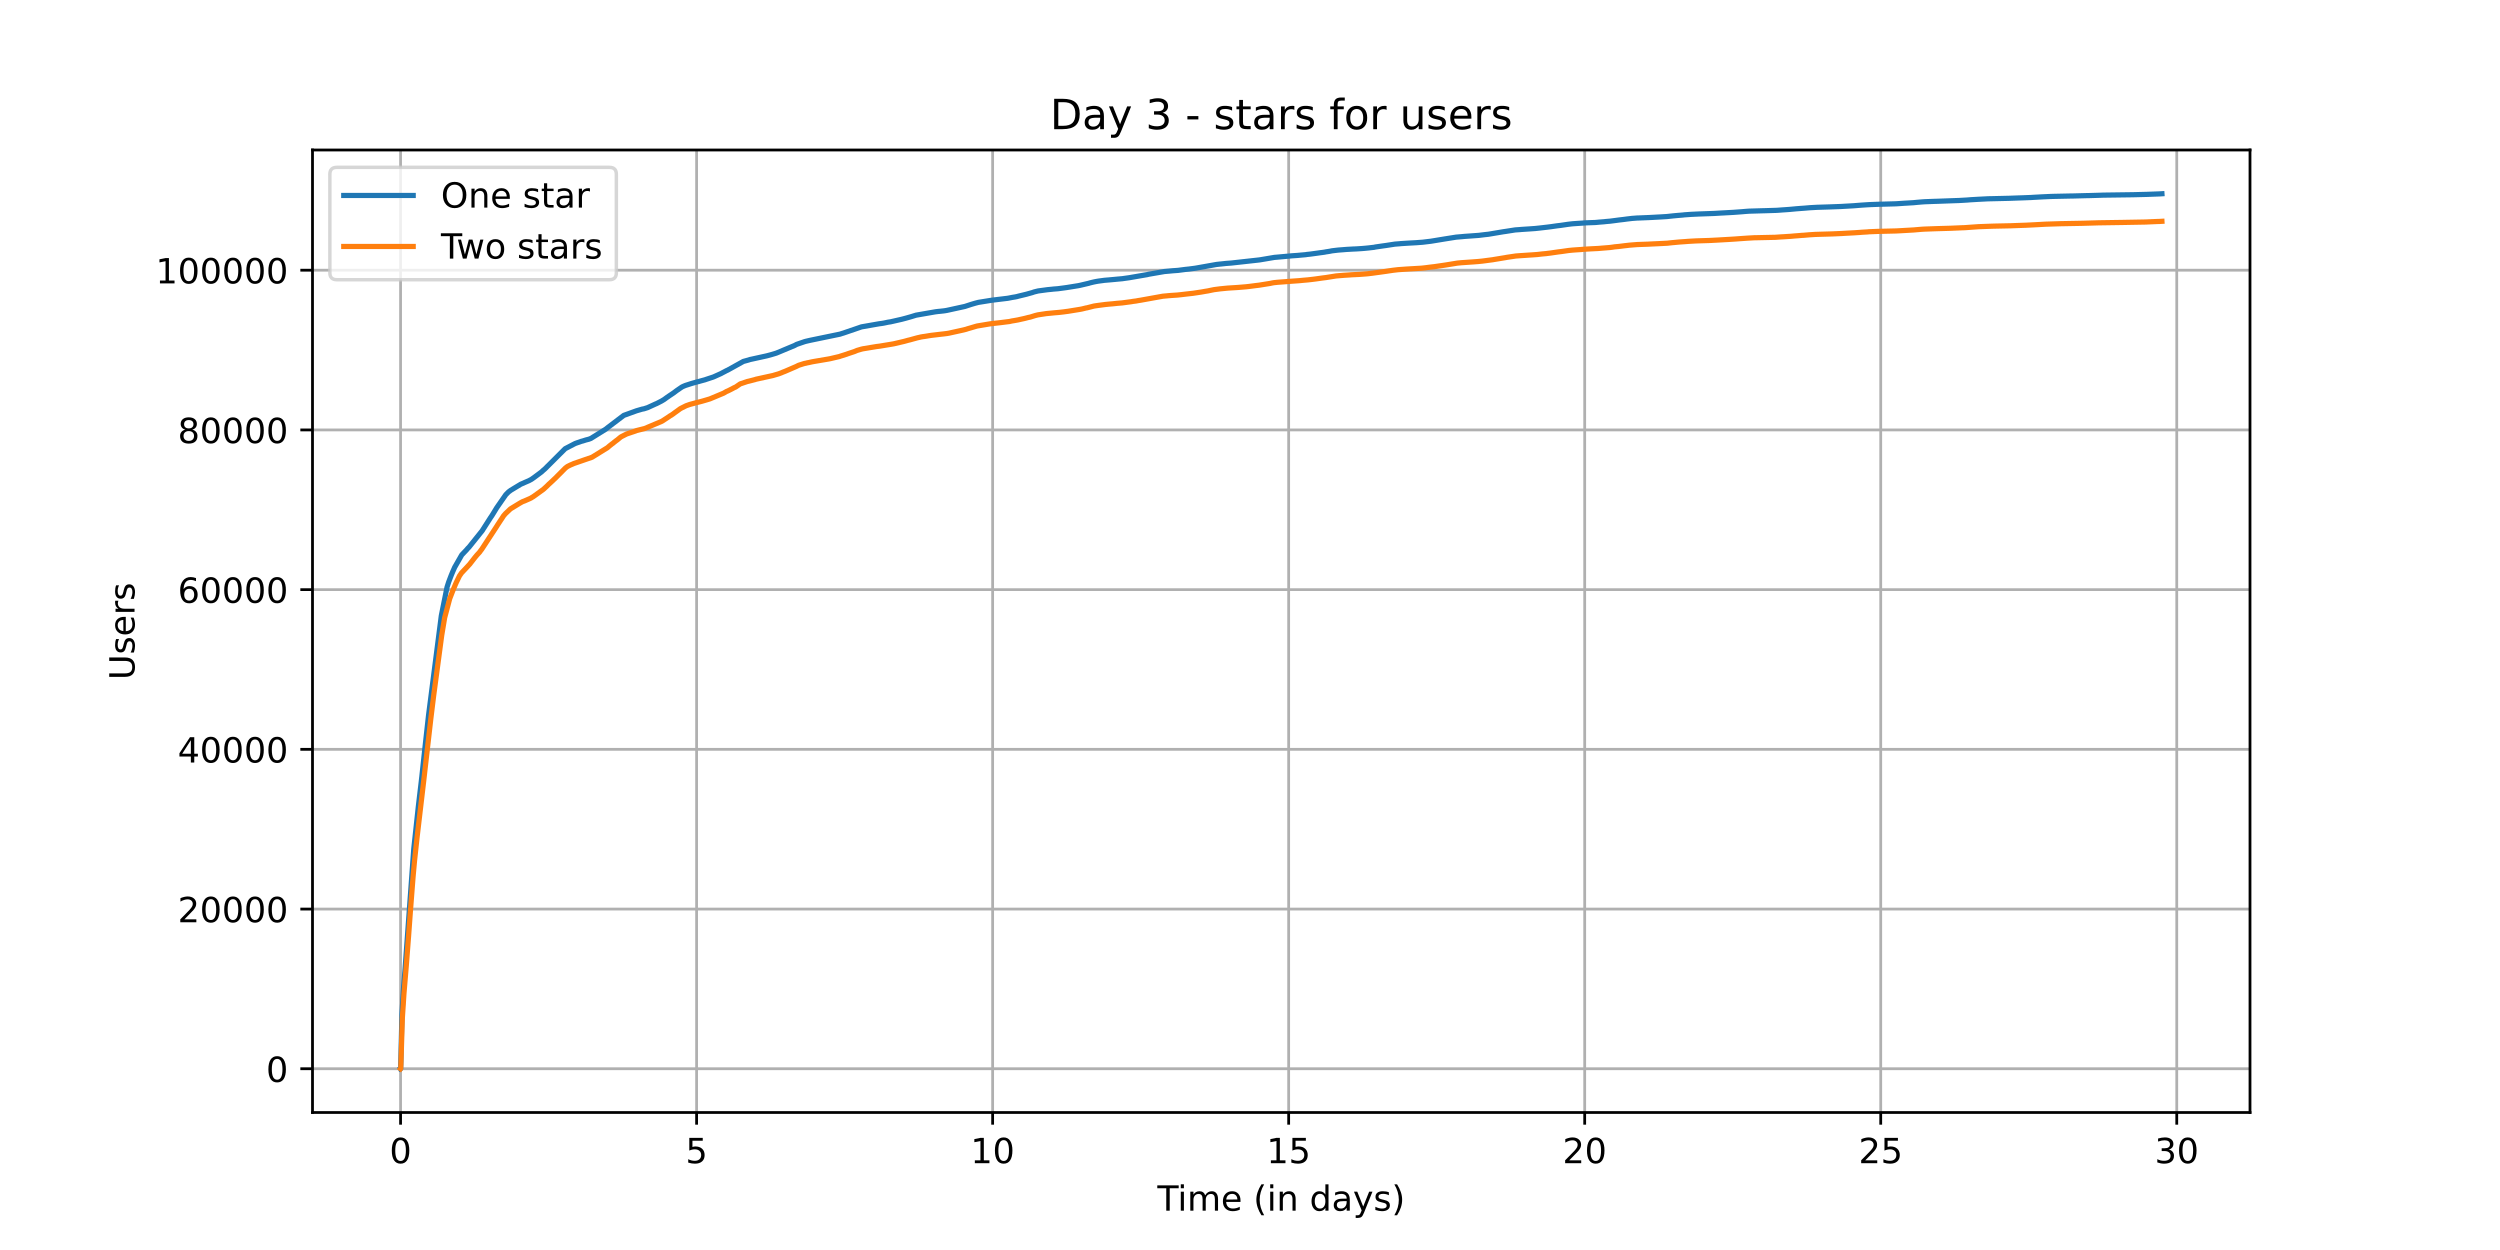 <?xml version="1.0" encoding="utf-8" standalone="no"?>
<!DOCTYPE svg PUBLIC "-//W3C//DTD SVG 1.1//EN"
  "http://www.w3.org/Graphics/SVG/1.1/DTD/svg11.dtd">
<!-- Created with matplotlib (https://matplotlib.org/) -->
<svg height="360pt" version="1.1" viewBox="0 0 720 360" width="720pt" xmlns="http://www.w3.org/2000/svg" xmlns:xlink="http://www.w3.org/1999/xlink">
 <defs>
  <style type="text/css">*{stroke-linecap:butt;stroke-linejoin:round;}</style>
 </defs>
 <g id="figure_1">
  <g id="patch_1">
   <path d="M 0 360 
L 720 360 
L 720 0 
L 0 0 
z
" style="fill:#ffffff;"/>
  </g>
  <g id="axes_1">
   <g id="patch_2">
    <path d="M 90 320.4 
L 648 320.4 
L 648 43.2 
L 90 43.2 
z
" style="fill:#ffffff;"/>
   </g>
   <g id="matplotlib.axis_1">
    <g id="xtick_1">
     <g id="line2d_1">
      <path clip-path="url(#p043230d92d)" d="M 115.364 320.4 
L 115.364 43.2 
" style="fill:none;stroke:#b0b0b0;stroke-linecap:square;stroke-width:0.8;"/>
     </g>
     <g id="line2d_2">
      <defs>
       <path d="M 0 0 
L 0 3.5 
" id="m5ab8c67e9e" style="stroke:#000000;stroke-width:0.8;"/>
      </defs>
      <g>
       <use style="stroke:#000000;stroke-width:0.8;" x="115.364" xlink:href="#m5ab8c67e9e" y="320.4"/>
      </g>
     </g>
     <g id="text_1">
      <!-- 0 -->
      <g transform="translate(112.182 334.998)scale(0.1 -0.1)">
       <defs>
        <path d="M 31.781 66.406 
Q 24.172 66.406 20.328 58.906 
Q 16.5 51.422 16.5 36.375 
Q 16.5 21.391 20.328 13.891 
Q 24.172 6.391 31.781 6.391 
Q 39.453 6.391 43.281 13.891 
Q 47.125 21.391 47.125 36.375 
Q 47.125 51.422 43.281 58.906 
Q 39.453 66.406 31.781 66.406 
z
M 31.781 74.219 
Q 44.047 74.219 50.516 64.516 
Q 56.984 54.828 56.984 36.375 
Q 56.984 17.969 50.516 8.266 
Q 44.047 -1.422 31.781 -1.422 
Q 19.531 -1.422 13.062 8.266 
Q 6.594 17.969 6.594 36.375 
Q 6.594 54.828 13.062 64.516 
Q 19.531 74.219 31.781 74.219 
z
" id="DejaVuSans-48"/>
       </defs>
       <use xlink:href="#DejaVuSans-48"/>
      </g>
     </g>
    </g>
    <g id="xtick_2">
     <g id="line2d_3">
      <path clip-path="url(#p043230d92d)" d="M 200.621 320.4 
L 200.621 43.2 
" style="fill:none;stroke:#b0b0b0;stroke-linecap:square;stroke-width:0.8;"/>
     </g>
     <g id="line2d_4">
      <g>
       <use style="stroke:#000000;stroke-width:0.8;" x="200.621" xlink:href="#m5ab8c67e9e" y="320.4"/>
      </g>
     </g>
     <g id="text_2">
      <!-- 5 -->
      <g transform="translate(197.439 334.998)scale(0.1 -0.1)">
       <defs>
        <path d="M 10.797 72.906 
L 49.516 72.906 
L 49.516 64.594 
L 19.828 64.594 
L 19.828 46.734 
Q 21.969 47.469 24.109 47.828 
Q 26.266 48.188 28.422 48.188 
Q 40.625 48.188 47.75 41.5 
Q 54.891 34.812 54.891 23.391 
Q 54.891 11.625 47.562 5.094 
Q 40.234 -1.422 26.906 -1.422 
Q 22.312 -1.422 17.547 -0.641 
Q 12.797 0.141 7.719 1.703 
L 7.719 11.625 
Q 12.109 9.234 16.797 8.062 
Q 21.484 6.891 26.703 6.891 
Q 35.156 6.891 40.078 11.328 
Q 45.016 15.766 45.016 23.391 
Q 45.016 31 40.078 35.438 
Q 35.156 39.891 26.703 39.891 
Q 22.75 39.891 18.812 39.016 
Q 14.891 38.141 10.797 36.281 
z
" id="DejaVuSans-53"/>
       </defs>
       <use xlink:href="#DejaVuSans-53"/>
      </g>
     </g>
    </g>
    <g id="xtick_3">
     <g id="line2d_5">
      <path clip-path="url(#p043230d92d)" d="M 285.878 320.4 
L 285.878 43.2 
" style="fill:none;stroke:#b0b0b0;stroke-linecap:square;stroke-width:0.8;"/>
     </g>
     <g id="line2d_6">
      <g>
       <use style="stroke:#000000;stroke-width:0.8;" x="285.878" xlink:href="#m5ab8c67e9e" y="320.4"/>
      </g>
     </g>
     <g id="text_3">
      <!-- 10 -->
      <g transform="translate(279.515 334.998)scale(0.1 -0.1)">
       <defs>
        <path d="M 12.406 8.297 
L 28.516 8.297 
L 28.516 63.922 
L 10.984 60.406 
L 10.984 69.391 
L 28.422 72.906 
L 38.281 72.906 
L 38.281 8.297 
L 54.391 8.297 
L 54.391 0 
L 12.406 0 
z
" id="DejaVuSans-49"/>
       </defs>
       <use xlink:href="#DejaVuSans-49"/>
       <use x="63.623" xlink:href="#DejaVuSans-48"/>
      </g>
     </g>
    </g>
    <g id="xtick_4">
     <g id="line2d_7">
      <path clip-path="url(#p043230d92d)" d="M 371.134 320.4 
L 371.134 43.2 
" style="fill:none;stroke:#b0b0b0;stroke-linecap:square;stroke-width:0.8;"/>
     </g>
     <g id="line2d_8">
      <g>
       <use style="stroke:#000000;stroke-width:0.8;" x="371.134" xlink:href="#m5ab8c67e9e" y="320.4"/>
      </g>
     </g>
     <g id="text_4">
      <!-- 15 -->
      <g transform="translate(364.772 334.998)scale(0.1 -0.1)">
       <use xlink:href="#DejaVuSans-49"/>
       <use x="63.623" xlink:href="#DejaVuSans-53"/>
      </g>
     </g>
    </g>
    <g id="xtick_5">
     <g id="line2d_9">
      <path clip-path="url(#p043230d92d)" d="M 456.391 320.4 
L 456.391 43.2 
" style="fill:none;stroke:#b0b0b0;stroke-linecap:square;stroke-width:0.8;"/>
     </g>
     <g id="line2d_10">
      <g>
       <use style="stroke:#000000;stroke-width:0.8;" x="456.391" xlink:href="#m5ab8c67e9e" y="320.4"/>
      </g>
     </g>
     <g id="text_5">
      <!-- 20 -->
      <g transform="translate(450.029 334.998)scale(0.1 -0.1)">
       <defs>
        <path d="M 19.188 8.297 
L 53.609 8.297 
L 53.609 0 
L 7.328 0 
L 7.328 8.297 
Q 12.938 14.109 22.625 23.891 
Q 32.328 33.688 34.812 36.531 
Q 39.547 41.844 41.422 45.531 
Q 43.312 49.219 43.312 52.781 
Q 43.312 58.594 39.234 62.25 
Q 35.156 65.922 28.609 65.922 
Q 23.969 65.922 18.812 64.312 
Q 13.672 62.703 7.812 59.422 
L 7.812 69.391 
Q 13.766 71.781 18.938 73 
Q 24.125 74.219 28.422 74.219 
Q 39.75 74.219 46.484 68.547 
Q 53.219 62.891 53.219 53.422 
Q 53.219 48.922 51.531 44.891 
Q 49.859 40.875 45.406 35.406 
Q 44.188 33.984 37.641 27.219 
Q 31.109 20.453 19.188 8.297 
z
" id="DejaVuSans-50"/>
       </defs>
       <use xlink:href="#DejaVuSans-50"/>
       <use x="63.623" xlink:href="#DejaVuSans-48"/>
      </g>
     </g>
    </g>
    <g id="xtick_6">
     <g id="line2d_11">
      <path clip-path="url(#p043230d92d)" d="M 541.648 320.4 
L 541.648 43.2 
" style="fill:none;stroke:#b0b0b0;stroke-linecap:square;stroke-width:0.8;"/>
     </g>
     <g id="line2d_12">
      <g>
       <use style="stroke:#000000;stroke-width:0.8;" x="541.648" xlink:href="#m5ab8c67e9e" y="320.4"/>
      </g>
     </g>
     <g id="text_6">
      <!-- 25 -->
      <g transform="translate(535.286 334.998)scale(0.1 -0.1)">
       <use xlink:href="#DejaVuSans-50"/>
       <use x="63.623" xlink:href="#DejaVuSans-53"/>
      </g>
     </g>
    </g>
    <g id="xtick_7">
     <g id="line2d_13">
      <path clip-path="url(#p043230d92d)" d="M 626.905 320.4 
L 626.905 43.2 
" style="fill:none;stroke:#b0b0b0;stroke-linecap:square;stroke-width:0.8;"/>
     </g>
     <g id="line2d_14">
      <g>
       <use style="stroke:#000000;stroke-width:0.8;" x="626.905" xlink:href="#m5ab8c67e9e" y="320.4"/>
      </g>
     </g>
     <g id="text_7">
      <!-- 30 -->
      <g transform="translate(620.543 334.998)scale(0.1 -0.1)">
       <defs>
        <path d="M 40.578 39.312 
Q 47.656 37.797 51.625 33 
Q 55.609 28.219 55.609 21.188 
Q 55.609 10.406 48.188 4.484 
Q 40.766 -1.422 27.094 -1.422 
Q 22.516 -1.422 17.656 -0.516 
Q 12.797 0.391 7.625 2.203 
L 7.625 11.719 
Q 11.719 9.328 16.594 8.109 
Q 21.484 6.891 26.812 6.891 
Q 36.078 6.891 40.938 10.547 
Q 45.797 14.203 45.797 21.188 
Q 45.797 27.641 41.281 31.266 
Q 36.766 34.906 28.719 34.906 
L 20.219 34.906 
L 20.219 43.016 
L 29.109 43.016 
Q 36.375 43.016 40.234 45.922 
Q 44.094 48.828 44.094 54.297 
Q 44.094 59.906 40.109 62.906 
Q 36.141 65.922 28.719 65.922 
Q 24.656 65.922 20.016 65.031 
Q 15.375 64.156 9.812 62.312 
L 9.812 71.094 
Q 15.438 72.656 20.344 73.438 
Q 25.25 74.219 29.594 74.219 
Q 40.828 74.219 47.359 69.109 
Q 53.906 64.016 53.906 55.328 
Q 53.906 49.266 50.438 45.094 
Q 46.969 40.922 40.578 39.312 
z
" id="DejaVuSans-51"/>
       </defs>
       <use xlink:href="#DejaVuSans-51"/>
       <use x="63.623" xlink:href="#DejaVuSans-48"/>
      </g>
     </g>
    </g>
    <g id="text_8">
     <!-- Time (in days) -->
     <g transform="translate(333.327 348.677)scale(0.1 -0.1)">
      <defs>
       <path d="M -0.297 72.906 
L 61.375 72.906 
L 61.375 64.594 
L 35.5 64.594 
L 35.5 0 
L 25.594 0 
L 25.594 64.594 
L -0.297 64.594 
z
" id="DejaVuSans-84"/>
       <path d="M 9.422 54.688 
L 18.406 54.688 
L 18.406 0 
L 9.422 0 
z
M 9.422 75.984 
L 18.406 75.984 
L 18.406 64.594 
L 9.422 64.594 
z
" id="DejaVuSans-105"/>
       <path d="M 52 44.188 
Q 55.375 50.25 60.062 53.125 
Q 64.75 56 71.094 56 
Q 79.641 56 84.281 50.016 
Q 88.922 44.047 88.922 33.016 
L 88.922 0 
L 79.891 0 
L 79.891 32.719 
Q 79.891 40.578 77.094 44.375 
Q 74.312 48.188 68.609 48.188 
Q 61.625 48.188 57.562 43.547 
Q 53.516 38.922 53.516 30.906 
L 53.516 0 
L 44.484 0 
L 44.484 32.719 
Q 44.484 40.625 41.703 44.406 
Q 38.922 48.188 33.109 48.188 
Q 26.219 48.188 22.156 43.531 
Q 18.109 38.875 18.109 30.906 
L 18.109 0 
L 9.078 0 
L 9.078 54.688 
L 18.109 54.688 
L 18.109 46.188 
Q 21.188 51.219 25.484 53.609 
Q 29.781 56 35.688 56 
Q 41.656 56 45.828 52.969 
Q 50 49.953 52 44.188 
z
" id="DejaVuSans-109"/>
       <path d="M 56.203 29.594 
L 56.203 25.203 
L 14.891 25.203 
Q 15.484 15.922 20.484 11.062 
Q 25.484 6.203 34.422 6.203 
Q 39.594 6.203 44.453 7.469 
Q 49.312 8.734 54.109 11.281 
L 54.109 2.781 
Q 49.266 0.734 44.188 -0.344 
Q 39.109 -1.422 33.891 -1.422 
Q 20.797 -1.422 13.156 6.188 
Q 5.516 13.812 5.516 26.812 
Q 5.516 40.234 12.766 48.109 
Q 20.016 56 32.328 56 
Q 43.359 56 49.781 48.891 
Q 56.203 41.797 56.203 29.594 
z
M 47.219 32.234 
Q 47.125 39.594 43.094 43.984 
Q 39.062 48.391 32.422 48.391 
Q 24.906 48.391 20.391 44.141 
Q 15.875 39.891 15.188 32.172 
z
" id="DejaVuSans-101"/>
       <path id="DejaVuSans-32"/>
       <path d="M 31 75.875 
Q 24.469 64.656 21.281 53.656 
Q 18.109 42.672 18.109 31.391 
Q 18.109 20.125 21.312 9.062 
Q 24.516 -2 31 -13.188 
L 23.188 -13.188 
Q 15.875 -1.703 12.234 9.375 
Q 8.594 20.453 8.594 31.391 
Q 8.594 42.281 12.203 53.312 
Q 15.828 64.359 23.188 75.875 
z
" id="DejaVuSans-40"/>
       <path d="M 54.891 33.016 
L 54.891 0 
L 45.906 0 
L 45.906 32.719 
Q 45.906 40.484 42.875 44.328 
Q 39.844 48.188 33.797 48.188 
Q 26.516 48.188 22.312 43.547 
Q 18.109 38.922 18.109 30.906 
L 18.109 0 
L 9.078 0 
L 9.078 54.688 
L 18.109 54.688 
L 18.109 46.188 
Q 21.344 51.125 25.703 53.562 
Q 30.078 56 35.797 56 
Q 45.219 56 50.047 50.172 
Q 54.891 44.344 54.891 33.016 
z
" id="DejaVuSans-110"/>
       <path d="M 45.406 46.391 
L 45.406 75.984 
L 54.391 75.984 
L 54.391 0 
L 45.406 0 
L 45.406 8.203 
Q 42.578 3.328 38.25 0.953 
Q 33.938 -1.422 27.875 -1.422 
Q 17.969 -1.422 11.734 6.484 
Q 5.516 14.406 5.516 27.297 
Q 5.516 40.188 11.734 48.094 
Q 17.969 56 27.875 56 
Q 33.938 56 38.25 53.625 
Q 42.578 51.266 45.406 46.391 
z
M 14.797 27.297 
Q 14.797 17.391 18.875 11.75 
Q 22.953 6.109 30.078 6.109 
Q 37.203 6.109 41.297 11.75 
Q 45.406 17.391 45.406 27.297 
Q 45.406 37.203 41.297 42.844 
Q 37.203 48.484 30.078 48.484 
Q 22.953 48.484 18.875 42.844 
Q 14.797 37.203 14.797 27.297 
z
" id="DejaVuSans-100"/>
       <path d="M 34.281 27.484 
Q 23.391 27.484 19.188 25 
Q 14.984 22.516 14.984 16.5 
Q 14.984 11.719 18.141 8.906 
Q 21.297 6.109 26.703 6.109 
Q 34.188 6.109 38.703 11.406 
Q 43.219 16.703 43.219 25.484 
L 43.219 27.484 
z
M 52.203 31.203 
L 52.203 0 
L 43.219 0 
L 43.219 8.297 
Q 40.141 3.328 35.547 0.953 
Q 30.953 -1.422 24.312 -1.422 
Q 15.922 -1.422 10.953 3.297 
Q 6 8.016 6 15.922 
Q 6 25.141 12.172 29.828 
Q 18.359 34.516 30.609 34.516 
L 43.219 34.516 
L 43.219 35.406 
Q 43.219 41.609 39.141 45 
Q 35.062 48.391 27.688 48.391 
Q 23 48.391 18.547 47.266 
Q 14.109 46.141 10.016 43.891 
L 10.016 52.203 
Q 14.938 54.109 19.578 55.047 
Q 24.219 56 28.609 56 
Q 40.484 56 46.344 49.844 
Q 52.203 43.703 52.203 31.203 
z
" id="DejaVuSans-97"/>
       <path d="M 32.172 -5.078 
Q 28.375 -14.844 24.75 -17.812 
Q 21.141 -20.797 15.094 -20.797 
L 7.906 -20.797 
L 7.906 -13.281 
L 13.188 -13.281 
Q 16.891 -13.281 18.938 -11.516 
Q 21 -9.766 23.484 -3.219 
L 25.094 0.875 
L 2.984 54.688 
L 12.5 54.688 
L 29.594 11.922 
L 46.688 54.688 
L 56.203 54.688 
z
" id="DejaVuSans-121"/>
       <path d="M 44.281 53.078 
L 44.281 44.578 
Q 40.484 46.531 36.375 47.5 
Q 32.281 48.484 27.875 48.484 
Q 21.188 48.484 17.844 46.438 
Q 14.5 44.391 14.5 40.281 
Q 14.5 37.156 16.891 35.375 
Q 19.281 33.594 26.516 31.984 
L 29.594 31.297 
Q 39.156 29.25 43.188 25.516 
Q 47.219 21.781 47.219 15.094 
Q 47.219 7.469 41.188 3.016 
Q 35.156 -1.422 24.609 -1.422 
Q 20.219 -1.422 15.453 -0.562 
Q 10.688 0.297 5.422 2 
L 5.422 11.281 
Q 10.406 8.688 15.234 7.391 
Q 20.062 6.109 24.812 6.109 
Q 31.156 6.109 34.562 8.281 
Q 37.984 10.453 37.984 14.406 
Q 37.984 18.062 35.516 20.016 
Q 33.062 21.969 24.703 23.781 
L 21.578 24.516 
Q 13.234 26.266 9.516 29.906 
Q 5.812 33.547 5.812 39.891 
Q 5.812 47.609 11.281 51.797 
Q 16.75 56 26.812 56 
Q 31.781 56 36.172 55.266 
Q 40.578 54.547 44.281 53.078 
z
" id="DejaVuSans-115"/>
       <path d="M 8.016 75.875 
L 15.828 75.875 
Q 23.141 64.359 26.781 53.312 
Q 30.422 42.281 30.422 31.391 
Q 30.422 20.453 26.781 9.375 
Q 23.141 -1.703 15.828 -13.188 
L 8.016 -13.188 
Q 14.5 -2 17.703 9.062 
Q 20.906 20.125 20.906 31.391 
Q 20.906 42.672 17.703 53.656 
Q 14.5 64.656 8.016 75.875 
z
" id="DejaVuSans-41"/>
      </defs>
      <use xlink:href="#DejaVuSans-84"/>
      <use x="57.959" xlink:href="#DejaVuSans-105"/>
      <use x="85.742" xlink:href="#DejaVuSans-109"/>
      <use x="183.154" xlink:href="#DejaVuSans-101"/>
      <use x="244.678" xlink:href="#DejaVuSans-32"/>
      <use x="276.465" xlink:href="#DejaVuSans-40"/>
      <use x="315.479" xlink:href="#DejaVuSans-105"/>
      <use x="343.262" xlink:href="#DejaVuSans-110"/>
      <use x="406.641" xlink:href="#DejaVuSans-32"/>
      <use x="438.428" xlink:href="#DejaVuSans-100"/>
      <use x="501.904" xlink:href="#DejaVuSans-97"/>
      <use x="563.184" xlink:href="#DejaVuSans-121"/>
      <use x="622.363" xlink:href="#DejaVuSans-115"/>
      <use x="674.463" xlink:href="#DejaVuSans-41"/>
     </g>
    </g>
   </g>
   <g id="matplotlib.axis_2">
    <g id="ytick_1">
     <g id="line2d_15">
      <path clip-path="url(#p043230d92d)" d="M 90 307.8 
L 648 307.8 
" style="fill:none;stroke:#b0b0b0;stroke-linecap:square;stroke-width:0.8;"/>
     </g>
     <g id="line2d_16">
      <defs>
       <path d="M 0 0 
L -3.5 0 
" id="m955340c344" style="stroke:#000000;stroke-width:0.8;"/>
      </defs>
      <g>
       <use style="stroke:#000000;stroke-width:0.8;" x="90" xlink:href="#m955340c344" y="307.8"/>
      </g>
     </g>
     <g id="text_9">
      <!-- 0 -->
      <g transform="translate(76.638 311.599)scale(0.1 -0.1)">
       <use xlink:href="#DejaVuSans-48"/>
      </g>
     </g>
    </g>
    <g id="ytick_2">
     <g id="line2d_17">
      <path clip-path="url(#p043230d92d)" d="M 90 261.804 
L 648 261.804 
" style="fill:none;stroke:#b0b0b0;stroke-linecap:square;stroke-width:0.8;"/>
     </g>
     <g id="line2d_18">
      <g>
       <use style="stroke:#000000;stroke-width:0.8;" x="90" xlink:href="#m955340c344" y="261.804"/>
      </g>
     </g>
     <g id="text_10">
      <!-- 20000 -->
      <g transform="translate(51.188 265.603)scale(0.1 -0.1)">
       <use xlink:href="#DejaVuSans-50"/>
       <use x="63.623" xlink:href="#DejaVuSans-48"/>
       <use x="127.246" xlink:href="#DejaVuSans-48"/>
       <use x="190.869" xlink:href="#DejaVuSans-48"/>
       <use x="254.492" xlink:href="#DejaVuSans-48"/>
      </g>
     </g>
    </g>
    <g id="ytick_3">
     <g id="line2d_19">
      <path clip-path="url(#p043230d92d)" d="M 90 215.808 
L 648 215.808 
" style="fill:none;stroke:#b0b0b0;stroke-linecap:square;stroke-width:0.8;"/>
     </g>
     <g id="line2d_20">
      <g>
       <use style="stroke:#000000;stroke-width:0.8;" x="90" xlink:href="#m955340c344" y="215.808"/>
      </g>
     </g>
     <g id="text_11">
      <!-- 40000 -->
      <g transform="translate(51.188 219.607)scale(0.1 -0.1)">
       <defs>
        <path d="M 37.797 64.312 
L 12.891 25.391 
L 37.797 25.391 
z
M 35.203 72.906 
L 47.609 72.906 
L 47.609 25.391 
L 58.016 25.391 
L 58.016 17.188 
L 47.609 17.188 
L 47.609 0 
L 37.797 0 
L 37.797 17.188 
L 4.891 17.188 
L 4.891 26.703 
z
" id="DejaVuSans-52"/>
       </defs>
       <use xlink:href="#DejaVuSans-52"/>
       <use x="63.623" xlink:href="#DejaVuSans-48"/>
       <use x="127.246" xlink:href="#DejaVuSans-48"/>
       <use x="190.869" xlink:href="#DejaVuSans-48"/>
       <use x="254.492" xlink:href="#DejaVuSans-48"/>
      </g>
     </g>
    </g>
    <g id="ytick_4">
     <g id="line2d_21">
      <path clip-path="url(#p043230d92d)" d="M 90 169.812 
L 648 169.812 
" style="fill:none;stroke:#b0b0b0;stroke-linecap:square;stroke-width:0.8;"/>
     </g>
     <g id="line2d_22">
      <g>
       <use style="stroke:#000000;stroke-width:0.8;" x="90" xlink:href="#m955340c344" y="169.812"/>
      </g>
     </g>
     <g id="text_12">
      <!-- 60000 -->
      <g transform="translate(51.188 173.612)scale(0.1 -0.1)">
       <defs>
        <path d="M 33.016 40.375 
Q 26.375 40.375 22.484 35.828 
Q 18.609 31.297 18.609 23.391 
Q 18.609 15.531 22.484 10.953 
Q 26.375 6.391 33.016 6.391 
Q 39.656 6.391 43.531 10.953 
Q 47.406 15.531 47.406 23.391 
Q 47.406 31.297 43.531 35.828 
Q 39.656 40.375 33.016 40.375 
z
M 52.594 71.297 
L 52.594 62.312 
Q 48.875 64.062 45.094 64.984 
Q 41.312 65.922 37.594 65.922 
Q 27.828 65.922 22.672 59.328 
Q 17.531 52.734 16.797 39.406 
Q 19.672 43.656 24.016 45.922 
Q 28.375 48.188 33.594 48.188 
Q 44.578 48.188 50.953 41.516 
Q 57.328 34.859 57.328 23.391 
Q 57.328 12.156 50.688 5.359 
Q 44.047 -1.422 33.016 -1.422 
Q 20.359 -1.422 13.672 8.266 
Q 6.984 17.969 6.984 36.375 
Q 6.984 53.656 15.188 63.938 
Q 23.391 74.219 37.203 74.219 
Q 40.922 74.219 44.703 73.484 
Q 48.484 72.75 52.594 71.297 
z
" id="DejaVuSans-54"/>
       </defs>
       <use xlink:href="#DejaVuSans-54"/>
       <use x="63.623" xlink:href="#DejaVuSans-48"/>
       <use x="127.246" xlink:href="#DejaVuSans-48"/>
       <use x="190.869" xlink:href="#DejaVuSans-48"/>
       <use x="254.492" xlink:href="#DejaVuSans-48"/>
      </g>
     </g>
    </g>
    <g id="ytick_5">
     <g id="line2d_23">
      <path clip-path="url(#p043230d92d)" d="M 90 123.816 
L 648 123.816 
" style="fill:none;stroke:#b0b0b0;stroke-linecap:square;stroke-width:0.8;"/>
     </g>
     <g id="line2d_24">
      <g>
       <use style="stroke:#000000;stroke-width:0.8;" x="90" xlink:href="#m955340c344" y="123.816"/>
      </g>
     </g>
     <g id="text_13">
      <!-- 80000 -->
      <g transform="translate(51.188 127.616)scale(0.1 -0.1)">
       <defs>
        <path d="M 31.781 34.625 
Q 24.75 34.625 20.719 30.859 
Q 16.703 27.094 16.703 20.516 
Q 16.703 13.922 20.719 10.156 
Q 24.75 6.391 31.781 6.391 
Q 38.812 6.391 42.859 10.172 
Q 46.922 13.969 46.922 20.516 
Q 46.922 27.094 42.891 30.859 
Q 38.875 34.625 31.781 34.625 
z
M 21.922 38.812 
Q 15.578 40.375 12.031 44.719 
Q 8.5 49.078 8.5 55.328 
Q 8.5 64.062 14.719 69.141 
Q 20.953 74.219 31.781 74.219 
Q 42.672 74.219 48.875 69.141 
Q 55.078 64.062 55.078 55.328 
Q 55.078 49.078 51.531 44.719 
Q 48 40.375 41.703 38.812 
Q 48.828 37.156 52.797 32.312 
Q 56.781 27.484 56.781 20.516 
Q 56.781 9.906 50.312 4.234 
Q 43.844 -1.422 31.781 -1.422 
Q 19.734 -1.422 13.25 4.234 
Q 6.781 9.906 6.781 20.516 
Q 6.781 27.484 10.781 32.312 
Q 14.797 37.156 21.922 38.812 
z
M 18.312 54.391 
Q 18.312 48.734 21.844 45.562 
Q 25.391 42.391 31.781 42.391 
Q 38.141 42.391 41.719 45.562 
Q 45.312 48.734 45.312 54.391 
Q 45.312 60.062 41.719 63.234 
Q 38.141 66.406 31.781 66.406 
Q 25.391 66.406 21.844 63.234 
Q 18.312 60.062 18.312 54.391 
z
" id="DejaVuSans-56"/>
       </defs>
       <use xlink:href="#DejaVuSans-56"/>
       <use x="63.623" xlink:href="#DejaVuSans-48"/>
       <use x="127.246" xlink:href="#DejaVuSans-48"/>
       <use x="190.869" xlink:href="#DejaVuSans-48"/>
       <use x="254.492" xlink:href="#DejaVuSans-48"/>
      </g>
     </g>
    </g>
    <g id="ytick_6">
     <g id="line2d_25">
      <path clip-path="url(#p043230d92d)" d="M 90 77.821 
L 648 77.821 
" style="fill:none;stroke:#b0b0b0;stroke-linecap:square;stroke-width:0.8;"/>
     </g>
     <g id="line2d_26">
      <g>
       <use style="stroke:#000000;stroke-width:0.8;" x="90" xlink:href="#m955340c344" y="77.821"/>
      </g>
     </g>
     <g id="text_14">
      <!-- 100000 -->
      <g transform="translate(44.825 81.62)scale(0.1 -0.1)">
       <use xlink:href="#DejaVuSans-49"/>
       <use x="63.623" xlink:href="#DejaVuSans-48"/>
       <use x="127.246" xlink:href="#DejaVuSans-48"/>
       <use x="190.869" xlink:href="#DejaVuSans-48"/>
       <use x="254.492" xlink:href="#DejaVuSans-48"/>
       <use x="318.115" xlink:href="#DejaVuSans-48"/>
      </g>
     </g>
    </g>
    <g id="text_15">
     <!-- Users -->
     <g transform="translate(38.745 195.801)rotate(-90)scale(0.1 -0.1)">
      <defs>
       <path d="M 8.688 72.906 
L 18.609 72.906 
L 18.609 28.609 
Q 18.609 16.891 22.844 11.734 
Q 27.094 6.594 36.625 6.594 
Q 46.094 6.594 50.344 11.734 
Q 54.594 16.891 54.594 28.609 
L 54.594 72.906 
L 64.5 72.906 
L 64.5 27.391 
Q 64.5 13.141 57.438 5.859 
Q 50.391 -1.422 36.625 -1.422 
Q 22.797 -1.422 15.734 5.859 
Q 8.688 13.141 8.688 27.391 
z
" id="DejaVuSans-85"/>
       <path d="M 41.109 46.297 
Q 39.594 47.172 37.812 47.578 
Q 36.031 48 33.891 48 
Q 26.266 48 22.188 43.047 
Q 18.109 38.094 18.109 28.812 
L 18.109 0 
L 9.078 0 
L 9.078 54.688 
L 18.109 54.688 
L 18.109 46.188 
Q 20.953 51.172 25.484 53.578 
Q 30.031 56 36.531 56 
Q 37.453 56 38.578 55.875 
Q 39.703 55.766 41.062 55.516 
z
" id="DejaVuSans-114"/>
      </defs>
      <use xlink:href="#DejaVuSans-85"/>
      <use x="73.193" xlink:href="#DejaVuSans-115"/>
      <use x="125.293" xlink:href="#DejaVuSans-101"/>
      <use x="186.816" xlink:href="#DejaVuSans-114"/>
      <use x="227.93" xlink:href="#DejaVuSans-115"/>
     </g>
    </g>
   </g>
   <g id="line2d_27">
    <path clip-path="url(#p043230d92d)" d="M 115.364 307.8 
L 115.38 307.793 
L 115.427 305.983 
L 115.756 292.226 
L 116.202 284.768 
L 116.62 279.623 
L 119.163 244.523 
L 120.511 232.015 
L 121.307 225.267 
L 121.497 223.611 
L 122.483 214.481 
L 123.44 205.855 
L 127.097 177.34 
L 128.747 169.099 
L 129.227 167.602 
L 129.903 165.82 
L 130.223 165.043 
L 130.422 164.573 
L 130.692 163.959 
L 130.949 163.377 
L 132.976 159.834 
L 133.072 159.723 
L 134.351 158.38 
L 134.692 157.973 
L 134.839 157.812 
L 135.014 157.663 
L 138.882 152.833 
L 139.175 152.366 
L 141.299 149.043 
L 141.504 148.755 
L 141.715 148.433 
L 142.43 147.27 
L 143.051 146.251 
L 145.667 142.477 
L 146.5 141.638 
L 146.782 141.449 
L 147.017 141.249 
L 149.995 139.45 
L 150.793 139.117 
L 150.957 139.03 
L 152.389 138.409 
L 152.67 138.248 
L 152.893 138.14 
L 153.119 138.002 
L 153.799 137.526 
L 155.945 135.925 
L 156.308 135.591 
L 156.414 135.483 
L 156.821 135.15 
L 157.271 134.722 
L 157.529 134.446 
L 157.717 134.262 
L 162.765 129.228 
L 165.44 127.834 
L 165.667 127.724 
L 166.195 127.528 
L 166.534 127.418 
L 166.794 127.333 
L 167.45 127.094 
L 167.813 127.006 
L 168.733 126.712 
L 169.578 126.496 
L 170.176 126.266 
L 174.401 123.637 
L 175.175 123.028 
L 179.646 119.633 
L 183.307 118.306 
L 184.492 117.961 
L 184.927 117.832 
L 185.501 117.724 
L 185.701 117.655 
L 186.558 117.384 
L 186.804 117.262 
L 188.576 116.452 
L 188.764 116.363 
L 189.045 116.255 
L 189.538 116.006 
L 190.524 115.498 
L 191.276 115.045 
L 192.133 114.419 
L 192.344 114.286 
L 192.707 114.024 
L 194.022 113.143 
L 194.774 112.573 
L 195.008 112.405 
L 196.323 111.503 
L 196.523 111.393 
L 196.933 111.202 
L 197.156 111.112 
L 197.426 111 
L 199.175 110.439 
L 200.501 110.068 
L 200.795 109.976 
L 201.287 109.868 
L 201.581 109.772 
L 203.05 109.374 
L 203.38 109.256 
L 205.376 108.599 
L 205.646 108.488 
L 207.665 107.578 
L 208.017 107.382 
L 208.874 106.938 
L 209.144 106.786 
L 209.578 106.591 
L 214.074 104.096 
L 215.542 103.693 
L 216.023 103.537 
L 216.551 103.426 
L 220.788 102.493 
L 221.656 102.265 
L 222.055 102.157 
L 223.357 101.766 
L 223.686 101.656 
L 228.852 99.496 
L 229.439 99.179 
L 231.704 98.401 
L 232.103 98.291 
L 232.808 98.128 
L 233.289 98.017 
L 241.96 96.223 
L 242.476 96.046 
L 242.864 95.936 
L 245.095 95.17 
L 245.47 95.06 
L 245.729 94.959 
L 248.101 94.14 
L 253.173 93.25 
L 254.018 93.139 
L 254.558 93.047 
L 255.074 92.939 
L 255.743 92.794 
L 256.482 92.684 
L 259.747 91.939 
L 260.71 91.684 
L 261.12 91.573 
L 262.364 91.219 
L 263.82 90.771 
L 269.395 89.8 
L 270.263 89.692 
L 270.639 89.662 
L 271.648 89.552 
L 272.094 89.494 
L 272.741 89.384 
L 277.892 88.255 
L 279.758 87.648 
L 280.897 87.314 
L 281.777 87.084 
L 285.133 86.544 
L 285.872 86.433 
L 290.168 85.914 
L 290.473 85.861 
L 291.025 85.753 
L 291.611 85.638 
L 292.304 85.529 
L 292.902 85.41 
L 293.29 85.299 
L 295.719 84.711 
L 295.942 84.642 
L 297.292 84.267 
L 297.808 84.085 
L 298.242 83.975 
L 299.005 83.789 
L 299.85 83.678 
L 301.704 83.425 
L 302.866 83.315 
L 303.3 83.262 
L 304.685 83.151 
L 306.409 82.924 
L 307.208 82.813 
L 310.577 82.271 
L 311.105 82.16 
L 313.629 81.569 
L 313.817 81.498 
L 314.603 81.305 
L 315.073 81.197 
L 315.695 81.072 
L 316.34 80.962 
L 318.101 80.727 
L 319.357 80.622 
L 319.615 80.596 
L 320.836 80.486 
L 321.964 80.378 
L 323.197 80.268 
L 325.286 79.973 
L 325.908 79.863 
L 330.379 79.092 
L 330.814 78.982 
L 335.369 78.195 
L 336.648 78.085 
L 337.751 77.979 
L 339.265 77.869 
L 339.722 77.809 
L 341.377 77.595 
L 342.421 77.485 
L 344.1 77.266 
L 344.757 77.156 
L 350.333 76.167 
L 351.296 76.059 
L 351.695 76.022 
L 352.705 75.912 
L 353.115 75.868 
L 354.594 75.758 
L 362.54 74.877 
L 363.021 74.808 
L 367.013 74.132 
L 368.304 74.021 
L 369.419 73.918 
L 370.592 73.81 
L 370.979 73.775 
L 372.071 73.672 
L 373.678 73.561 
L 374.793 73.458 
L 376.025 73.35 
L 376.342 73.292 
L 377.339 73.186 
L 377.621 73.147 
L 379.546 72.885 
L 380.285 72.777 
L 380.719 72.724 
L 381.483 72.616 
L 381.823 72.545 
L 382.528 72.437 
L 383.032 72.354 
L 383.549 72.246 
L 383.995 72.188 
L 385.404 72.023 
L 386.836 71.912 
L 387.833 71.83 
L 389.828 71.719 
L 390.544 71.692 
L 392.246 71.581 
L 393.243 71.496 
L 394.323 71.388 
L 394.769 71.331 
L 395.731 71.225 
L 396.083 71.142 
L 398.36 70.811 
L 399.17 70.7 
L 401.74 70.305 
L 403.124 70.199 
L 403.394 70.165 
L 405.108 70.054 
L 405.929 70.004 
L 407.959 69.893 
L 408.205 69.87 
L 409.708 69.76 
L 411.221 69.578 
L 412.137 69.468 
L 415.54 68.907 
L 416.221 68.796 
L 419.377 68.295 
L 420.715 68.184 
L 421.818 68.079 
L 423.426 67.968 
L 424.353 67.897 
L 425.879 67.789 
L 426.325 67.734 
L 427.194 67.626 
L 427.616 67.575 
L 428.649 67.465 
L 432.921 66.747 
L 433.684 66.637 
L 436.384 66.216 
L 437.874 66.11 
L 438.074 66.087 
L 439.728 65.977 
L 440.585 65.921 
L 442.111 65.811 
L 443.307 65.687 
L 444.27 65.576 
L 445.654 65.415 
L 446.534 65.305 
L 448.518 65.024 
L 449.457 64.914 
L 451.675 64.588 
L 452.626 64.477 
L 453.025 64.438 
L 453.929 64.374 
L 455.596 64.263 
L 456.558 64.185 
L 459.515 64.075 
L 460.618 63.969 
L 462.001 63.861 
L 462.447 63.806 
L 463.726 63.695 
L 465.404 63.477 
L 466.225 63.366 
L 467.692 63.194 
L 468.502 63.083 
L 470.005 62.904 
L 471.449 62.794 
L 472.142 62.771 
L 474.805 62.66 
L 475.568 62.623 
L 477.575 62.513 
L 478.349 62.472 
L 480.086 62.364 
L 480.508 62.318 
L 481.811 62.177 
L 482.949 62.069 
L 483.337 62.037 
L 484.675 61.927 
L 485.121 61.871 
L 486.659 61.761 
L 487.011 61.738 
L 489.288 61.628 
L 489.968 61.605 
L 493.078 61.494 
L 493.782 61.467 
L 495.601 61.356 
L 496.364 61.317 
L 498.371 61.207 
L 499.157 61.163 
L 500.682 61.053 
L 501.586 60.986 
L 502.866 60.876 
L 503.758 60.814 
L 507.513 60.703 
L 508.17 60.687 
L 511.644 60.579 
L 511.996 60.556 
L 513.463 60.446 
L 513.815 60.425 
L 515.329 60.317 
L 515.716 60.282 
L 516.878 60.174 
L 517.277 60.135 
L 518.685 60.025 
L 519.577 59.963 
L 520.88 59.852 
L 521.126 59.829 
L 523.051 59.719 
L 523.391 59.703 
L 526.853 59.595 
L 527.193 59.581 
L 530.186 59.47 
L 531.019 59.42 
L 532.979 59.309 
L 533.801 59.261 
L 535.197 59.151 
L 536.148 59.077 
L 537.838 58.967 
L 538.624 58.923 
L 541.499 58.813 
L 542.121 58.804 
L 546.041 58.693 
L 546.875 58.64 
L 548.459 58.53 
L 549.233 58.488 
L 551.041 58.378 
L 552.192 58.268 
L 553.484 58.157 
L 554.352 58.097 
L 557.274 57.987 
L 557.92 57.971 
L 560.842 57.863 
L 561.171 57.851 
L 564.257 57.741 
L 564.609 57.72 
L 566.534 57.61 
L 567.508 57.529 
L 569.398 57.419 
L 569.761 57.396 
L 570.525 57.359 
L 572.638 57.249 
L 573.248 57.24 
L 577.895 57.129 
L 578.529 57.115 
L 581.534 57.005 
L 582.191 56.987 
L 585.055 56.876 
L 585.43 56.846 
L 587.45 56.736 
L 588.236 56.692 
L 590.643 56.582 
L 591.311 56.561 
L 596.346 56.451 
L 596.944 56.446 
L 601.063 56.336 
L 601.685 56.327 
L 605.313 56.219 
L 605.653 56.202 
L 613.516 56.092 
L 614.115 56.087 
L 618.41 55.977 
L 619.114 55.949 
L 622.026 55.839 
L 622.636 55.8 
L 622.636 55.8 
" style="fill:none;stroke:#1f77b4;stroke-linecap:square;stroke-width:1.5;"/>
   </g>
   <g id="line2d_28">
    <path clip-path="url(#p043230d92d)" d="M 115.364 307.8 
L 115.404 307.754 
L 115.46 306.579 
L 115.873 293.279 
L 116.343 286.083 
L 117.007 278.169 
L 117.675 269.518 
L 118.202 262.312 
L 118.915 253.132 
L 118.999 252.12 
L 119.397 247.775 
L 120.136 240.968 
L 122.069 224.536 
L 122.401 221.604 
L 124.107 206.736 
L 124.892 200.349 
L 127.226 182.889 
L 128.059 177.908 
L 129.515 172.434 
L 130.56 169.732 
L 130.891 168.975 
L 131.125 168.4 
L 131.406 167.759 
L 132.308 165.903 
L 132.368 165.808 
L 132.931 164.987 
L 134.148 163.702 
L 134.363 163.474 
L 135.354 162.398 
L 135.424 162.29 
L 136.854 160.457 
L 137.041 160.247 
L 137.334 159.882 
L 138.107 159.047 
L 138.107 159.047 
L 138.458 158.548 
L 138.541 158.44 
L 138.694 158.26 
L 143.025 151.639 
L 143.25 151.267 
L 143.532 150.844 
L 144.305 149.662 
L 144.387 149.553 
L 144.926 148.719 
L 144.986 148.613 
L 145.571 147.93 
L 146.977 146.598 
L 147.134 146.488 
L 149.514 145.034 
L 149.807 144.862 
L 150.042 144.726 
L 150.488 144.485 
L 150.746 144.388 
L 151.039 144.278 
L 152.604 143.592 
L 153.023 143.381 
L 153.178 143.27 
L 153.518 143.075 
L 153.857 142.84 
L 156.485 140.941 
L 157.494 140.018 
L 158.122 139.386 
L 158.262 139.276 
L 159.188 138.42 
L 159.539 138.077 
L 159.712 137.919 
L 159.938 137.707 
L 162.87 134.759 
L 163.023 134.653 
L 163.422 134.349 
L 163.633 134.241 
L 164.314 133.906 
L 164.577 133.798 
L 165.018 133.614 
L 165.245 133.503 
L 170.505 131.686 
L 174.964 128.92 
L 175.504 128.448 
L 176.067 128.004 
L 176.243 127.862 
L 176.583 127.625 
L 176.818 127.416 
L 177.24 127.087 
L 177.428 126.937 
L 177.792 126.68 
L 178.731 125.9 
L 179.001 125.734 
L 180.491 124.978 
L 180.82 124.87 
L 183.037 124.125 
L 183.295 124.014 
L 183.565 123.941 
L 185.666 123.414 
L 190.196 121.512 
L 190.407 121.422 
L 190.748 121.248 
L 192.508 120.098 
L 193.036 119.732 
L 193.353 119.564 
L 193.635 119.359 
L 193.87 119.205 
L 194.269 118.899 
L 195.22 118.219 
L 195.842 117.761 
L 196.112 117.598 
L 197.602 116.855 
L 198.295 116.609 
L 198.495 116.535 
L 198.858 116.425 
L 199.786 116.181 
L 200.161 116.073 
L 200.56 115.963 
L 201.006 115.852 
L 201.816 115.65 
L 202.215 115.542 
L 203.345 115.213 
L 204.449 114.882 
L 208.358 113.247 
L 208.534 113.152 
L 209.238 112.738 
L 209.52 112.63 
L 209.755 112.522 
L 210.835 111.979 
L 211.41 111.664 
L 211.868 111.467 
L 213.182 110.565 
L 215.225 109.875 
L 215.718 109.765 
L 217.408 109.328 
L 217.725 109.22 
L 222.642 108.141 
L 222.947 108.044 
L 224.121 107.704 
L 224.439 107.594 
L 225.049 107.366 
L 225.46 107.182 
L 226.046 106.961 
L 229.298 105.558 
L 229.814 105.296 
L 230.049 105.188 
L 231.634 104.689 
L 232.197 104.581 
L 232.42 104.51 
L 233.019 104.399 
L 233.371 104.316 
L 233.864 104.206 
L 234.427 104.103 
L 238.484 103.413 
L 239.095 103.302 
L 241.761 102.677 
L 242.089 102.553 
L 242.453 102.442 
L 243.897 101.987 
L 244.167 101.879 
L 246.058 101.251 
L 246.551 101.046 
L 246.833 100.924 
L 248.066 100.561 
L 248.536 100.451 
L 252.433 99.807 
L 253.325 99.696 
L 256.799 99.121 
L 257.423 99.011 
L 260.181 98.367 
L 260.44 98.305 
L 261.519 98.004 
L 261.989 97.895 
L 262.4 97.783 
L 262.799 97.672 
L 264.219 97.284 
L 264.454 97.233 
L 264.947 97.123 
L 265.158 97.065 
L 265.792 96.955 
L 266.238 96.897 
L 266.931 96.789 
L 267.471 96.695 
L 268.198 96.585 
L 269.618 96.417 
L 270.533 96.306 
L 271.859 96.157 
L 272.741 96.046 
L 273.269 95.957 
L 277.47 95.03 
L 278.303 94.816 
L 278.597 94.708 
L 279.711 94.386 
L 280.744 94.078 
L 281.014 94 
L 281.413 93.889 
L 285.097 93.273 
L 285.955 93.162 
L 287.258 93.018 
L 288.243 92.907 
L 289.851 92.703 
L 290.731 92.594 
L 291.435 92.436 
L 292.116 92.325 
L 292.668 92.229 
L 293.243 92.123 
L 293.595 92.04 
L 294.088 91.93 
L 294.757 91.785 
L 295.226 91.677 
L 296.141 91.438 
L 296.681 91.33 
L 297.139 91.187 
L 298.125 90.881 
L 298.934 90.679 
L 301.364 90.311 
L 302.525 90.2 
L 303.675 90.085 
L 304.99 89.975 
L 306.316 89.825 
L 307.09 89.715 
L 307.525 89.662 
L 311 89.099 
L 311.575 88.991 
L 312.314 88.814 
L 312.748 88.703 
L 313.042 88.659 
L 314.85 88.197 
L 315.061 88.144 
L 315.554 88.066 
L 316.305 87.96 
L 316.587 87.921 
L 318.301 87.696 
L 319.415 87.585 
L 320.413 87.5 
L 321.446 87.39 
L 321.846 87.351 
L 323.162 87.24 
L 324.934 87.004 
L 325.779 86.893 
L 326.319 86.797 
L 327.199 86.686 
L 327.786 86.571 
L 328.502 86.461 
L 334.911 85.306 
L 336.167 85.196 
L 336.437 85.164 
L 337.375 85.09 
L 339.03 84.98 
L 340.239 84.853 
L 341.154 84.743 
L 342.585 84.577 
L 343.584 84.467 
L 345.978 84.106 
L 346.588 83.998 
L 347.152 83.897 
L 347.857 83.786 
L 348.514 83.646 
L 349.054 83.536 
L 349.664 83.414 
L 351.355 83.193 
L 352.47 83.082 
L 353.632 82.97 
L 355.368 82.862 
L 355.733 82.839 
L 356.59 82.783 
L 357.904 82.673 
L 358.902 82.588 
L 359.888 82.478 
L 361.648 82.248 
L 362.587 82.137 
L 365.838 81.617 
L 366.32 81.509 
L 366.872 81.411 
L 367.917 81.3 
L 368.292 81.27 
L 369.806 81.16 
L 370.78 81.079 
L 372.258 80.969 
L 372.622 80.944 
L 374.183 80.833 
L 375.321 80.721 
L 376.624 80.61 
L 377.962 80.458 
L 378.842 80.348 
L 380.931 80.054 
L 381.835 79.943 
L 384.794 79.472 
L 386.096 79.361 
L 387.059 79.283 
L 388.772 79.175 
L 389.171 79.138 
L 391.46 79.028 
L 392.363 78.964 
L 393.783 78.853 
L 395.191 78.688 
L 395.989 78.579 
L 396.447 78.515 
L 397.281 78.405 
L 399.24 78.129 
L 399.933 78.021 
L 400.414 77.952 
L 401.165 77.841 
L 402.632 77.669 
L 404.204 77.558 
L 404.579 77.526 
L 406.316 77.418 
L 406.668 77.4 
L 408.605 77.289 
L 409.438 77.236 
L 410.447 77.126 
L 412.113 76.91 
L 413.099 76.799 
L 415.481 76.45 
L 416.244 76.339 
L 419.753 75.769 
L 420.903 75.659 
L 421.783 75.599 
L 423.367 75.489 
L 424.247 75.429 
L 425.691 75.318 
L 426.842 75.203 
L 429.951 74.796 
L 430.151 74.755 
L 433.461 74.212 
L 434.059 74.102 
L 436.56 73.729 
L 438.039 73.619 
L 438.86 73.568 
L 440.433 73.458 
L 441.242 73.41 
L 442.744 73.299 
L 444.141 73.14 
L 445.29 73.035 
L 445.572 72.996 
L 446.476 72.885 
L 448.764 72.552 
L 449.68 72.441 
L 451.758 72.142 
L 452.873 72.032 
L 453.788 71.963 
L 455.432 71.855 
L 455.643 71.827 
L 457.25 71.717 
L 458.06 71.671 
L 460.289 71.56 
L 461.299 71.475 
L 462.67 71.365 
L 463.69 71.28 
L 464.5 71.17 
L 464.993 71.091 
L 466.213 70.981 
L 467.81 70.779 
L 468.808 70.668 
L 469.242 70.613 
L 470.616 70.503 
L 471.543 70.431 
L 474.63 70.321 
L 475.404 70.28 
L 477.751 70.169 
L 478.091 70.151 
L 480.25 70.04 
L 480.696 69.985 
L 481.705 69.877 
L 482.081 69.847 
L 483.231 69.737 
L 483.618 69.702 
L 485.179 69.592 
L 486.13 69.516 
L 488.02 69.406 
L 488.772 69.371 
L 492.268 69.261 
L 493.031 69.224 
L 495.097 69.114 
L 495.449 69.091 
L 497.397 68.98 
L 498.183 68.936 
L 499.884 68.826 
L 500.8 68.757 
L 502.373 68.647 
L 503.242 68.587 
L 505.19 68.476 
L 505.812 68.465 
L 510.693 68.355 
L 511.315 68.343 
L 512.853 68.233 
L 513.627 68.191 
L 515.294 68.083 
L 515.634 68.067 
L 516.819 67.957 
L 517.723 67.892 
L 518.991 67.784 
L 519.319 67.773 
L 520.61 67.662 
L 521.009 67.626 
L 522.769 67.515 
L 523.45 67.492 
L 527.205 67.382 
L 527.897 67.359 
L 530.374 67.248 
L 531.195 67.198 
L 533.237 67.087 
L 534.024 67.046 
L 535.667 66.936 
L 536.054 66.899 
L 537.838 66.791 
L 538.237 66.749 
L 540.901 66.639 
L 541.546 66.623 
L 546.1 66.512 
L 546.898 66.469 
L 548.823 66.361 
L 549.175 66.34 
L 551.124 66.23 
L 552.145 66.14 
L 553.472 66.029 
L 554.293 65.981 
L 557.298 65.871 
L 557.979 65.848 
L 561.851 65.737 
L 562.591 65.703 
L 565.173 65.593 
L 565.841 65.572 
L 567.355 65.461 
L 568.247 65.399 
L 569.82 65.289 
L 570.525 65.261 
L 573.53 65.151 
L 574.21 65.128 
L 579.21 65.02 
L 579.55 65.004 
L 582.602 64.893 
L 583.283 64.873 
L 585.501 64.762 
L 586.275 64.721 
L 588.307 64.611 
L 589.117 64.565 
L 592.614 64.454 
L 593.318 64.429 
L 599.174 64.318 
L 599.819 64.305 
L 603.634 64.194 
L 604.327 64.171 
L 611.462 64.061 
L 612.096 64.049 
L 617.976 63.939 
L 618.715 63.904 
L 621.239 63.794 
L 621.909 63.776 
L 622.636 63.734 
L 622.636 63.734 
" style="fill:none;stroke:#ff7f0e;stroke-linecap:square;stroke-width:1.5;"/>
   </g>
   <g id="patch_3">
    <path d="M 90 320.4 
L 90 43.2 
" style="fill:none;stroke:#000000;stroke-linecap:square;stroke-linejoin:miter;stroke-width:0.8;"/>
   </g>
   <g id="patch_4">
    <path d="M 648 320.4 
L 648 43.2 
" style="fill:none;stroke:#000000;stroke-linecap:square;stroke-linejoin:miter;stroke-width:0.8;"/>
   </g>
   <g id="patch_5">
    <path d="M 90 320.4 
L 648 320.4 
" style="fill:none;stroke:#000000;stroke-linecap:square;stroke-linejoin:miter;stroke-width:0.8;"/>
   </g>
   <g id="patch_6">
    <path d="M 90 43.2 
L 648 43.2 
" style="fill:none;stroke:#000000;stroke-linecap:square;stroke-linejoin:miter;stroke-width:0.8;"/>
   </g>
   <g id="text_16">
    <!-- Day 3 - stars for users -->
    <g transform="translate(302.426 37.2)scale(0.12 -0.12)">
     <defs>
      <path d="M 19.672 64.797 
L 19.672 8.109 
L 31.594 8.109 
Q 46.688 8.109 53.688 14.938 
Q 60.688 21.781 60.688 36.531 
Q 60.688 51.172 53.688 57.984 
Q 46.688 64.797 31.594 64.797 
z
M 9.812 72.906 
L 30.078 72.906 
Q 51.266 72.906 61.172 64.094 
Q 71.094 55.281 71.094 36.531 
Q 71.094 17.672 61.125 8.828 
Q 51.172 0 30.078 0 
L 9.812 0 
z
" id="DejaVuSans-68"/>
      <path d="M 4.891 31.391 
L 31.203 31.391 
L 31.203 23.391 
L 4.891 23.391 
z
" id="DejaVuSans-45"/>
      <path d="M 18.312 70.219 
L 18.312 54.688 
L 36.812 54.688 
L 36.812 47.703 
L 18.312 47.703 
L 18.312 18.016 
Q 18.312 11.328 20.141 9.422 
Q 21.969 7.516 27.594 7.516 
L 36.812 7.516 
L 36.812 0 
L 27.594 0 
Q 17.188 0 13.234 3.875 
Q 9.281 7.766 9.281 18.016 
L 9.281 47.703 
L 2.688 47.703 
L 2.688 54.688 
L 9.281 54.688 
L 9.281 70.219 
z
" id="DejaVuSans-116"/>
      <path d="M 37.109 75.984 
L 37.109 68.5 
L 28.516 68.5 
Q 23.688 68.5 21.797 66.547 
Q 19.922 64.594 19.922 59.516 
L 19.922 54.688 
L 34.719 54.688 
L 34.719 47.703 
L 19.922 47.703 
L 19.922 0 
L 10.891 0 
L 10.891 47.703 
L 2.297 47.703 
L 2.297 54.688 
L 10.891 54.688 
L 10.891 58.5 
Q 10.891 67.625 15.141 71.797 
Q 19.391 75.984 28.609 75.984 
z
" id="DejaVuSans-102"/>
      <path d="M 30.609 48.391 
Q 23.391 48.391 19.188 42.75 
Q 14.984 37.109 14.984 27.297 
Q 14.984 17.484 19.156 11.844 
Q 23.344 6.203 30.609 6.203 
Q 37.797 6.203 41.984 11.859 
Q 46.188 17.531 46.188 27.297 
Q 46.188 37.016 41.984 42.703 
Q 37.797 48.391 30.609 48.391 
z
M 30.609 56 
Q 42.328 56 49.016 48.375 
Q 55.719 40.766 55.719 27.297 
Q 55.719 13.875 49.016 6.219 
Q 42.328 -1.422 30.609 -1.422 
Q 18.844 -1.422 12.172 6.219 
Q 5.516 13.875 5.516 27.297 
Q 5.516 40.766 12.172 48.375 
Q 18.844 56 30.609 56 
z
" id="DejaVuSans-111"/>
      <path d="M 8.5 21.578 
L 8.5 54.688 
L 17.484 54.688 
L 17.484 21.922 
Q 17.484 14.156 20.5 10.266 
Q 23.531 6.391 29.594 6.391 
Q 36.859 6.391 41.078 11.031 
Q 45.312 15.672 45.312 23.688 
L 45.312 54.688 
L 54.297 54.688 
L 54.297 0 
L 45.312 0 
L 45.312 8.406 
Q 42.047 3.422 37.719 1 
Q 33.406 -1.422 27.688 -1.422 
Q 18.266 -1.422 13.375 4.438 
Q 8.5 10.297 8.5 21.578 
z
M 31.109 56 
z
" id="DejaVuSans-117"/>
     </defs>
     <use xlink:href="#DejaVuSans-68"/>
     <use x="77.002" xlink:href="#DejaVuSans-97"/>
     <use x="138.281" xlink:href="#DejaVuSans-121"/>
     <use x="197.461" xlink:href="#DejaVuSans-32"/>
     <use x="229.248" xlink:href="#DejaVuSans-51"/>
     <use x="292.871" xlink:href="#DejaVuSans-32"/>
     <use x="324.658" xlink:href="#DejaVuSans-45"/>
     <use x="360.742" xlink:href="#DejaVuSans-32"/>
     <use x="392.529" xlink:href="#DejaVuSans-115"/>
     <use x="444.629" xlink:href="#DejaVuSans-116"/>
     <use x="483.838" xlink:href="#DejaVuSans-97"/>
     <use x="545.117" xlink:href="#DejaVuSans-114"/>
     <use x="586.23" xlink:href="#DejaVuSans-115"/>
     <use x="638.33" xlink:href="#DejaVuSans-32"/>
     <use x="670.117" xlink:href="#DejaVuSans-102"/>
     <use x="705.322" xlink:href="#DejaVuSans-111"/>
     <use x="766.504" xlink:href="#DejaVuSans-114"/>
     <use x="807.617" xlink:href="#DejaVuSans-32"/>
     <use x="839.404" xlink:href="#DejaVuSans-117"/>
     <use x="902.783" xlink:href="#DejaVuSans-115"/>
     <use x="954.883" xlink:href="#DejaVuSans-101"/>
     <use x="1016.406" xlink:href="#DejaVuSans-114"/>
     <use x="1057.52" xlink:href="#DejaVuSans-115"/>
    </g>
   </g>
   <g id="legend_1">
    <g id="patch_7">
     <path d="M 97 80.556 
L 175.511 80.556 
Q 177.511 80.556 177.511 78.556 
L 177.511 50.2 
Q 177.511 48.2 175.511 48.2 
L 97 48.2 
Q 95 48.2 95 50.2 
L 95 78.556 
Q 95 80.556 97 80.556 
z
" style="fill:#ffffff;opacity:0.8;stroke:#cccccc;stroke-linejoin:miter;"/>
    </g>
    <g id="line2d_29">
     <path d="M 99 56.298 
L 119 56.298 
" style="fill:none;stroke:#1f77b4;stroke-linecap:square;stroke-width:1.5;"/>
    </g>
    <g id="line2d_30"/>
    <g id="text_17">
     <!-- One star -->
     <g transform="translate(127 59.798)scale(0.1 -0.1)">
      <defs>
       <path d="M 39.406 66.219 
Q 28.656 66.219 22.328 58.203 
Q 16.016 50.203 16.016 36.375 
Q 16.016 22.609 22.328 14.594 
Q 28.656 6.594 39.406 6.594 
Q 50.141 6.594 56.422 14.594 
Q 62.703 22.609 62.703 36.375 
Q 62.703 50.203 56.422 58.203 
Q 50.141 66.219 39.406 66.219 
z
M 39.406 74.219 
Q 54.734 74.219 63.906 63.938 
Q 73.094 53.656 73.094 36.375 
Q 73.094 19.141 63.906 8.859 
Q 54.734 -1.422 39.406 -1.422 
Q 24.031 -1.422 14.812 8.828 
Q 5.609 19.094 5.609 36.375 
Q 5.609 53.656 14.812 63.938 
Q 24.031 74.219 39.406 74.219 
z
" id="DejaVuSans-79"/>
      </defs>
      <use xlink:href="#DejaVuSans-79"/>
      <use x="78.711" xlink:href="#DejaVuSans-110"/>
      <use x="142.09" xlink:href="#DejaVuSans-101"/>
      <use x="203.613" xlink:href="#DejaVuSans-32"/>
      <use x="235.4" xlink:href="#DejaVuSans-115"/>
      <use x="287.5" xlink:href="#DejaVuSans-116"/>
      <use x="326.709" xlink:href="#DejaVuSans-97"/>
      <use x="387.988" xlink:href="#DejaVuSans-114"/>
     </g>
    </g>
    <g id="line2d_31">
     <path d="M 99 70.977 
L 119 70.977 
" style="fill:none;stroke:#ff7f0e;stroke-linecap:square;stroke-width:1.5;"/>
    </g>
    <g id="line2d_32"/>
    <g id="text_18">
     <!-- Two stars -->
     <g transform="translate(127 74.477)scale(0.1 -0.1)">
      <defs>
       <path d="M 4.203 54.688 
L 13.188 54.688 
L 24.422 12.016 
L 35.594 54.688 
L 46.188 54.688 
L 57.422 12.016 
L 68.609 54.688 
L 77.594 54.688 
L 63.281 0 
L 52.688 0 
L 40.922 44.828 
L 29.109 0 
L 18.5 0 
z
" id="DejaVuSans-119"/>
      </defs>
      <use xlink:href="#DejaVuSans-84"/>
      <use x="44.584" xlink:href="#DejaVuSans-119"/>
      <use x="126.371" xlink:href="#DejaVuSans-111"/>
      <use x="187.553" xlink:href="#DejaVuSans-32"/>
      <use x="219.34" xlink:href="#DejaVuSans-115"/>
      <use x="271.439" xlink:href="#DejaVuSans-116"/>
      <use x="310.648" xlink:href="#DejaVuSans-97"/>
      <use x="371.928" xlink:href="#DejaVuSans-114"/>
      <use x="413.041" xlink:href="#DejaVuSans-115"/>
     </g>
    </g>
   </g>
  </g>
 </g>
 <defs>
  <clipPath id="p043230d92d">
   <rect height="277.2" width="558" x="90" y="43.2"/>
  </clipPath>
 </defs>
</svg>
